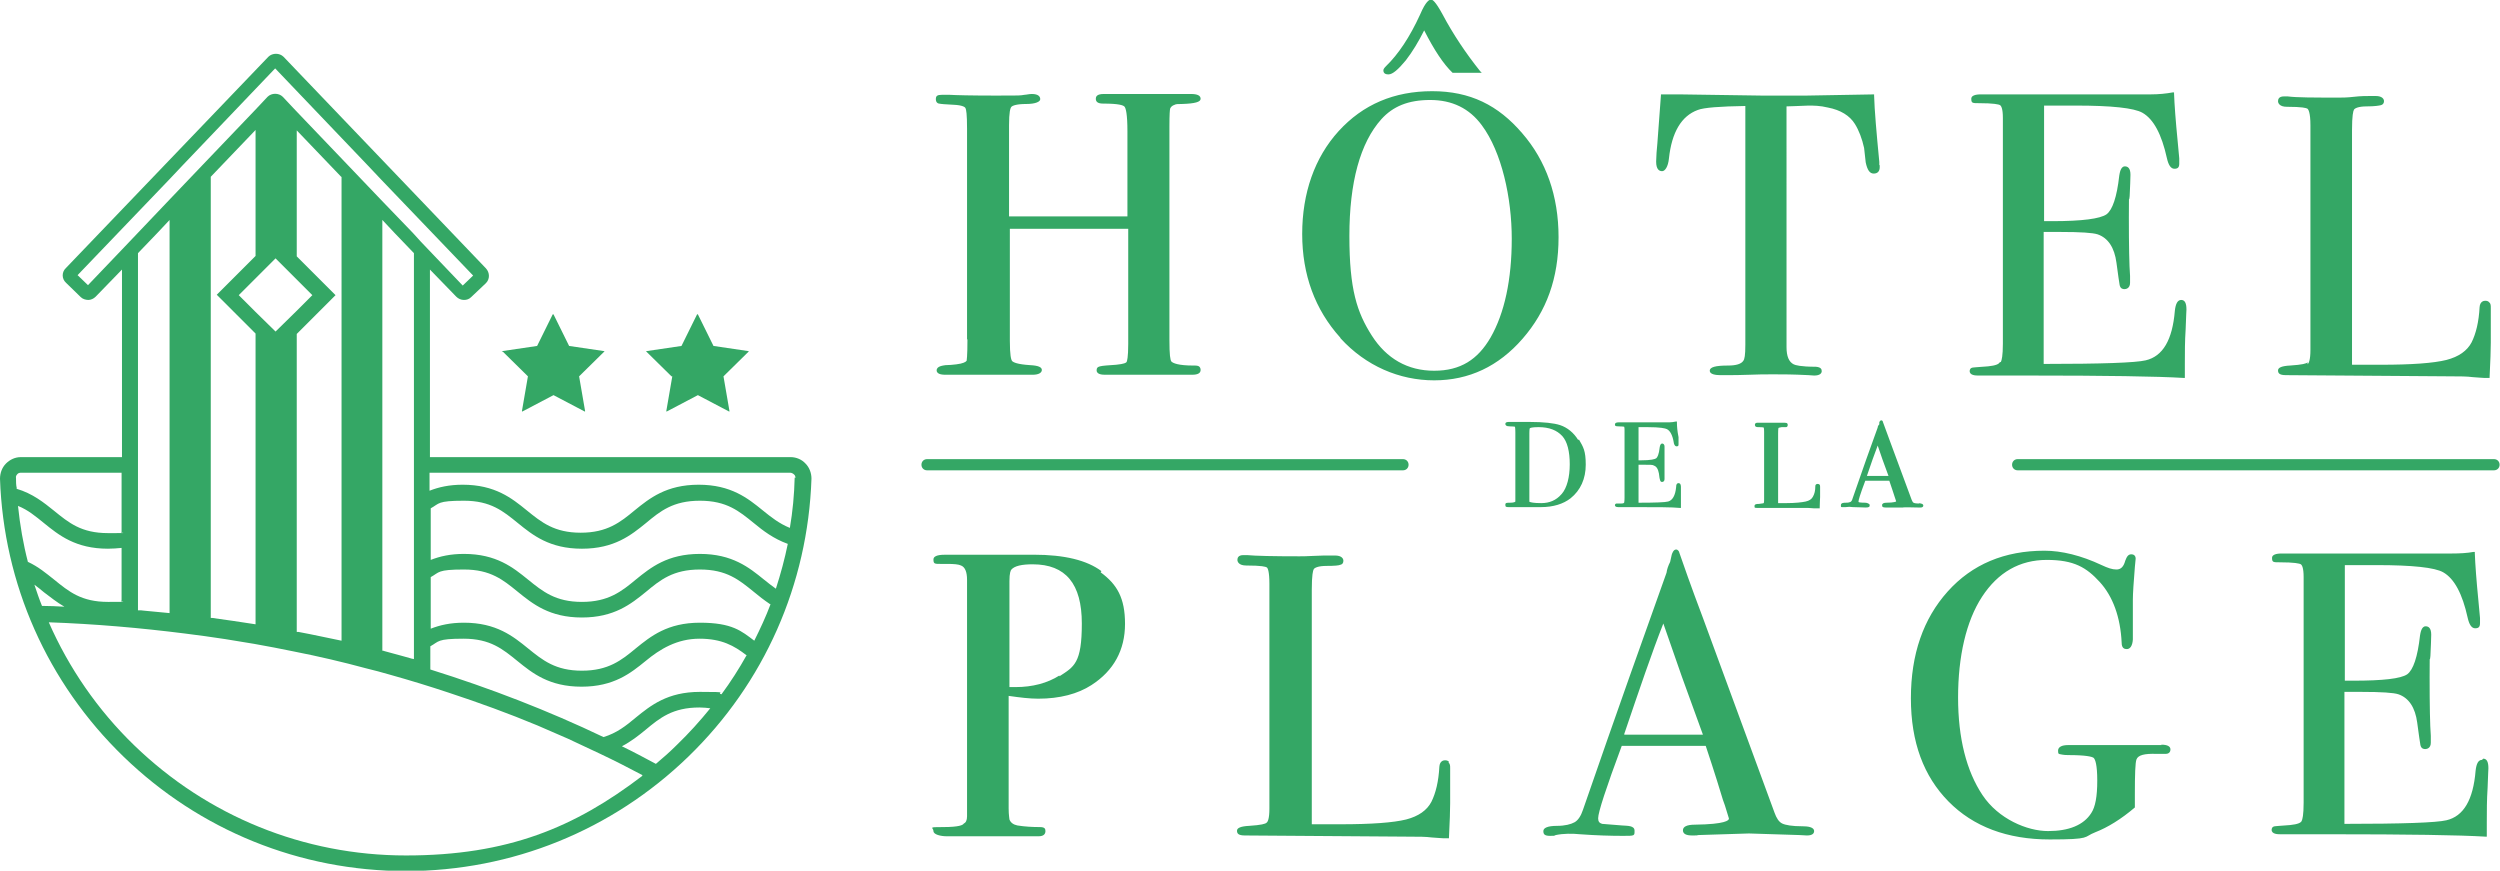 <?xml version="1.0" encoding="UTF-8"?>
<svg xmlns="http://www.w3.org/2000/svg" version="1.1" viewBox="0 0 625.1 217.7">
  <defs>
    <style>
      .cls-1 {
        fill: #34a765;
      }
    </style>
  </defs>
  <!-- Generator: Adobe Illustrator 28.7.1, SVG Export Plug-In . SVG Version: 1.2.0 Build 142)  -->
  <g>
    <g id="LOGOS">
      <path id="ICON" class="cls-1" d="M125.5,87.9c0,0,0-.1,0-.1l8.8-1.3s0,0,0,0l3.9-7.9c0,0,.1,0,.2,0l3.9,7.9s0,0,0,0l8.8,1.3c0,0,.1.1,0,.1l-6.3,6.2s0,0,0,0l1.5,8.7c0,0,0,.1-.1.1l-7.8-4.1s0,0,0,0l-7.8,4.1c0,0-.1,0-.1-.1l1.5-8.7s0,0,0,0l-6.3-6.2h0ZM168.1,94.1s0,0,0,0l-1.5,8.7c0,0,0,.1.1.1l7.8-4.1s0,0,0,0l7.8,4.1c0,0,.1,0,.1-.1l-1.5-8.7s0,0,0,0l6.3-6.2c0,0,0-.1,0-.1l-8.8-1.3s0,0,0,0l-3.9-7.9c0,0-.1,0-.2,0l-3.9,7.9s0,0,0,0l-8.8,1.3c0,0-.1.1,0,.1l6.3,6.2h0ZM202.9,119.7c-.9,26.4-11.8,51.1-30.8,69.5-19,18.4-44.1,28.6-70.6,28.6s-51.6-10.2-70.6-28.6C11.8,170.7.9,146,0,119.7c0-1.4.5-2.8,1.5-3.8,1-1,2.3-1.6,3.7-1.6h25.3v-46.9l-6.6,6.8c-.5.5-1.2.8-1.8.8s-1.4-.2-1.9-.7l-3.7-3.6c-1.1-1-1.1-2.7,0-3.7L67.1,14.2c1-1,2.8-1,3.8,0l50.6,52.9c1,1.1,1,2.7,0,3.7l-3.7,3.5c-.5.5-1.1.7-1.8.7h0c-.7,0-1.4-.3-1.9-.8l-6.6-6.8v46.9h90.2c1.4,0,2.8.6,3.7,1.6,1,1,1.5,2.4,1.5,3.8h0ZM19.4,68.8l2.6,2.5,8.5-8.9,2-2.1,2-2.1h0c0,0,0,0,0,0l7.8-8.2,8.4-8.8,13-13.6,3.2-3.4c1-1,2.8-1,3.8,0l3.2,3.4,13,13.6,8.4,8.8,7.9,8.2h0c0,0,2,2.2,2,2.2l2,2.1,8.5,8.9,2.6-2.5-23-24-3.4-3.6-23.1-24.2-23.1,24.2-3.4,3.6-23,24h0ZM74.1,77.8l4-4-4-4-5.2-5.2-5.2,5.2-4,4,4,4,5.2,5.1,5.2-5.1ZM85.3,44.2l-11.1-11.6v31.5l9.7,9.7-9.7,9.7v74.5c.1,0,.2,0,.4,0,3.8.7,7.3,1.5,10.8,2.2V44.2h0ZM52.7,44.2v110.3c0,0,.2,0,.3,0,3.5.5,7.2,1,10.9,1.6v-72.7l-9.7-9.7,9.7-9.7v-31.5l-11.1,11.6ZM103.5,114.3v-51l-4.8-5-3.1-3.3v107.7c.2,0,.3,0,.5.1.7.2,1.5.4,2.2.6,1.6.4,3.2.9,4.7,1.3.2,0,.4.1.5.1v-50.6h0ZM34.5,114.3v38.3c.5,0,1.1,0,1.6.1,2,.2,4.1.4,6.3.6V55l-3.1,3.3-4.8,5v51h0ZM4.1,122.2c4.1,1.2,6.9,3.5,9.4,5.5,3.7,3,6.8,5.6,13.5,5.6s2.4,0,3.4-.3v-14.8H5.2c-.3,0-.7.1-.9.4-.2.2-.4.6-.3.9,0,.9,0,1.8.2,2.6h0ZM7,140.5c2.6,1.2,4.6,2.9,6.5,4.4,3.7,3,6.8,5.6,13.5,5.6s2.4,0,3.4-.3v-13.2c-1.1.1-2.2.2-3.4.2-8.1,0-12.3-3.4-16-6.4-2.1-1.7-4-3.3-6.5-4.3.5,4.8,1.3,9.5,2.5,14.1ZM10.5,151.5c1.9,0,3.8.1,5.6.2-1.9-1.1-3.5-2.4-5.1-3.6-.8-.7-1.6-1.3-2.4-1.9.6,1.8,1.2,3.6,1.9,5.3ZM160.6,193.8c-3.4-1.8-6.9-3.6-10.5-5.3-2.7-1.3-5.4-2.5-8.1-3.8-2.5-1.1-5.1-2.2-7.6-3.3-7.2-3-14.6-5.7-22.2-8.2h0c-4.8-1.6-9.7-3.1-14.7-4.5-2-.6-4-1.1-6-1.6-5.9-1.6-11.9-3-18-4.2-3.3-.7-6.6-1.3-9.9-1.9-2.4-.4-4.8-.8-7.3-1.2-3.4-.5-6.7-1-10.1-1.4-11.1-1.4-22.5-2.4-34-2.8,5,11.4,12.2,21.9,21.4,30.8,18.3,17.7,42.4,27.5,67.9,27.5s42.2-7,59.1-19.9h0ZM177.6,177.1c-.8-.1-1.7-.2-2.7-.2-6.7,0-9.9,2.6-13.5,5.6-1.7,1.4-3.6,2.9-5.9,4.1,2.9,1.4,5.7,2.9,8.5,4.4,1.8-1.5,3.6-3.1,5.3-4.8,3-2.9,5.7-5.9,8.3-9.1h0ZM186.6,163.8c-3-2.3-6.1-4.1-11.7-4.1s-9.9,2.6-13.5,5.6c-3.7,3-7.9,6.4-16,6.4s-12.3-3.4-16-6.4c-3.7-3-6.8-5.6-13.5-5.6s-6.1.7-8.3,1.9v5.8c15,4.7,29.5,10.3,43.3,16.9,3.3-1,5.6-2.8,8.1-4.9,3.7-3,7.9-6.4,16-6.4s3.8.2,5.4.6c2.3-3.1,4.4-6.4,6.3-9.8h0ZM192.6,151.1c-1.5-1-2.9-2.1-4.1-3.1-3.7-3-6.8-5.6-13.5-5.6s-9.9,2.6-13.5,5.6c-3.7,3-7.9,6.4-16,6.4s-12.3-3.4-16-6.4c-3.7-3-6.8-5.6-13.5-5.6s-6.1.7-8.3,1.9v12.9c2.3-.9,4.9-1.5,8.3-1.5,8.1,0,12.3,3.4,16,6.4,3.7,3,6.9,5.6,13.5,5.6s9.9-2.6,13.5-5.6c3.7-3,7.9-6.4,16-6.4s10.4,2.1,13.6,4.5c1.5-3,2.9-6,4.1-9.2ZM197,136c-3.6-1.3-6.2-3.3-8.5-5.2-3.7-3-6.8-5.6-13.5-5.6s-9.9,2.6-13.5,5.6c-3.7,3-7.9,6.4-16,6.4s-12.3-3.4-16-6.4c-3.7-3-6.8-5.6-13.5-5.6s-6.1.7-8.3,1.9v12.9c2.3-.9,4.9-1.5,8.3-1.5,8.1,0,12.3,3.4,16,6.4,3.7,3,6.9,5.6,13.5,5.6s9.9-2.6,13.5-5.6c3.7-3,7.9-6.4,16-6.4s12.3,3.4,16,6.4c1,.8,2,1.6,3,2.3,1.2-3.7,2.2-7.4,3-11.3ZM198.9,119.5c0-.3-.1-.7-.4-.9-.2-.2-.6-.4-.9-.4h-90.2v4.5c2.3-.9,4.9-1.5,8.3-1.5,8.1,0,12.3,3.4,16,6.4,3.7,3,6.9,5.6,13.5,5.6s9.9-2.6,13.5-5.6c3.7-3,7.9-6.4,16-6.4s12.3,3.4,16,6.4c2.1,1.7,4.1,3.3,6.8,4.4.7-4.1,1.1-8.3,1.2-12.6h0Z"/>
      <path id="TEXTES" class="cls-1" d="M241.8,84.9v-52.7c0-3.7-.2-4.8-.4-5.2-.1-.2-.7-.7-2.9-.8-2.1-.1-3.3-.2-3.7-.3-.3,0-.8-.3-.8-1.1s.3-1.1,1.6-1.1.8,0,1.7,0c1.7.1,5.5.2,11.8.2s5.8,0,7.1-.2c.4,0,1.1-.2,1.8-.2,1.7,0,2.1.7,2.1,1.3s-1.1,1.2-3.5,1.2-3.4.4-3.7.7c-.3.3-.6,1.4-.6,4.6v22.8h29.6v-21.3c0-4.3-.4-5.7-.7-6.1-.3-.4-1.5-.8-5.4-.8-1.5,0-1.8-.6-1.8-1.2s.3-1.2,2-1.2h21.8c1.6,0,2.4.4,2.4,1.2s-1.4,1.2-4.7,1.3c-.8,0-1.5,0-1.8.2-.6.2-.9.5-1.1.9-.1.3-.2,1.4-.2,4.6v53.2c0,3.9.2,5.1.5,5.5.4.4,1.7,1,5.5,1,.7,0,1.2,0,1.5.3.2.2.3.5.3.8,0,.8-.7,1.2-2.1,1.2h-21.7c-.6,0-2.2,0-2.2-1.1s.6-1.1,4.9-1.4c2-.2,2.5-.5,2.6-.7.1-.2.4-1.1.4-4.5v-28.8h-29.6v28c0,3.6.3,4.8.6,5.1.3.3,1.3.8,4.5,1,2,.1,2.9.5,2.9,1.2s-.8,1.2-2.3,1.2h-21.7c-.6,0-2.3,0-2.3-1.1s1.7-1.2,2.2-1.3c.9,0,1.8-.1,2.7-.2,1.7-.2,2.4-.6,2.6-.9,0-.1.2-.9.2-5.4h0ZM335.1,84.4c-6.3-7-9.5-15.7-9.5-25.9s3.1-19.1,9.1-25.7c6.1-6.7,13.9-10,23.4-10s16.5,3.5,22.5,10.5c6,6.9,9.1,15.7,9.1,26s-3,18.5-9,25.4c-6,6.9-13.4,10.4-22.1,10.4s-17.1-3.6-23.4-10.5h0ZM345.4,29.8c-5.3,5.9-8,15.8-8,29.2s1.9,19.1,5.6,24.9c3.7,5.8,9,8.8,15.6,8.8s10.9-2.8,14.1-8.3c3.5-6.1,5.3-14.5,5.3-24.7s-2.5-21.7-7.5-28.4c-3.1-4.2-7.4-6.3-12.9-6.3s-9.3,1.6-12.2,4.8h0ZM347.2,18.6c1,0,2.4-1.2,4.3-3.5,1.7-2.2,3.2-4.7,4.6-7.5,2.5,4.9,4.8,8.4,7.1,10.6h0c0,0,7.3,0,7.3,0l-.4-.4c-3.6-4.5-6.8-9.3-9.4-14.2-1.8-3.3-2.5-3.7-2.9-3.7s-1.3.4-2.7,3.7c-2.6,5.7-5.5,10-8.5,12.9-.5.5-.7.8-.7,1.1s.1,1,1.2,1h0ZM452.2,26.4c1.2,0,2.9,0,4.9.5,3.1.6,5.4,2,6.7,4.1,1,1.6,1.8,3.7,2.3,6l.4,3.6c.4,1.9,1,2.8,2,2.8s1.5-.6,1.5-1.6,0-.2-.1-.6c0-.3,0-.5,0-.7-.7-7.3-1.2-12.9-1.3-16.6v-.3l-16.9.3c-5,0-8.8,0-11.2,0l-20.4-.3h-4.8v.2c-.4,5.1-.7,9.1-.9,12.1l-.2,2.3c0,.7-.1,1.5-.1,2.2,0,2,.8,2.4,1.5,2.4s1.5-1.1,1.7-3.2c.7-6.5,3.1-10.6,7.2-12.1,1.5-.6,5.6-.9,11.9-1v59.7c0,2.7-.2,3.6-.5,4-.5.8-1.8,1.2-3.8,1.2-3.2,0-4.6.4-4.6,1.3s1.5,1.1,2.6,1.1c3,0,5.5,0,7.4-.1,1.9-.1,4-.1,6.2-.1s4.4,0,8.5.2c.4,0,.9.1,1.4.1,1.5,0,1.9-.6,1.9-1.1s-.2-1-1.5-1.1c-3.8,0-5.1-.4-5.5-.6-1.2-.6-1.8-2-1.8-4.3V26.6c.8,0,2.7-.1,5.5-.2h0ZM500,90.6c-.2.4-.9.8-2.9,1-3,.2-3.7.3-3.8.3-.7.1-.8.6-.8.9,0,1.1,1.6,1.1,2.2,1.1h12.5c19.2,0,32.3.2,38.8.6h.3s0-3.6,0-3.6c0-2.8,0-5.6.2-8.6.1-3.2.2-4.6.2-4.9,0-1.6-.4-2.4-1.3-2.4s-1.4.9-1.6,2.7c-.6,7.3-3,11.4-7.3,12.4-2.5.6-11,.9-25.5.9v-33h4.2c5,0,8.1.2,9.3.6,2.6.9,4.2,3.3,4.7,7.1.4,3.1.7,5,.8,5.6.2.9.8,1,1.2,1s1.4-.2,1.4-1.6,0-1,0-1.7c-.2-2.6-.3-7.6-.3-14.7s0-3,.2-5.3c.1-2.4.2-4.1.2-5.3,0-1.7-.7-2.1-1.4-2.1-1.1,0-1.3,1.8-1.4,2.3-.6,5.4-1.7,8.6-3.2,9.7-1.6,1.1-6.1,1.7-13.5,1.7h-2.1v-28.9h7.9c9,0,14.6.6,16.7,1.8,2.8,1.6,4.8,5.4,6.1,11.3.4,1.8,1,2.7,1.9,2.7s1.2-.4,1.2-1.3,0-1,0-1.3l-.4-4.3c-.5-5.1-.8-9.1-.9-11.9v-.3h-.3c-1.6.3-3.5.5-5.5.5h-42.4c-.6,0-2.5,0-2.5,1.1s.3,1.1,1.9,1.1c3.7,0,5,.3,5.3.5.3.2.7.9.7,3.2v56.4c0,3.1-.3,4.2-.5,4.6h0ZM577,90.6c-.3.3-1.3.6-4.4.8-2,.1-3,.5-3,1.2s.3,1.2,2,1.2l41.5.3c1.9,0,3.7,0,5.2.2,1.6.1,2.5.2,2.9.2h1.3v-.2c.2-4.1.3-6.9.3-8.6v-8.7c0-.6,0-1.1-.4-1.4-.2-.3-.6-.4-1-.4s-1.3.2-1.4,1.6c-.2,3.7-.9,6.6-2,8.8-1.1,2.1-3.2,3.6-6.3,4.4-3.2.8-8.7,1.2-16.4,1.2s-5.5,0-7.2,0v-58.7c0-3.6.3-4.8.5-5.1.2-.3,1-.8,3.2-.8,2,0,3.1-.2,3.5-.3.5-.1.8-.5.8-1s-.4-1.3-2.1-1.3h-1.1c-1.1,0-2.6,0-4.3.2s-2.9.2-3.5.2c-6.5,0-10.9,0-13.1-.3h-.9c-1.3,0-1.5.7-1.5,1.2s.4,1.4,2.2,1.4c3.9,0,4.9.3,5.2.5.2.2.7,1,.7,4.1v56.2c0,2.5-.4,3.3-.7,3.6h0ZM394.6,110c-1.1-1.8-2.7-3.1-4.5-3.7-1.5-.5-4.1-.8-7.7-.8h-5.2c-.7,0-.8.3-.8.5,0,.3.2.6,1,.6,1.1,0,1.3.1,1.4.1,0,0,.1.3.1,1.5v16.2c0,.8,0,1,0,1,0,.1-.4.3-1.3.3s-1.2,0-1.2.5.1.6.8.6h8.1c3.1,0,5.6-.8,7.4-2.2,2.5-2,3.8-4.9,3.8-8.4s-.6-4.4-1.7-6.3h0ZM390.4,123.6c-1.3,1.5-3,2.2-5,2.2s-2.6-.2-2.9-.3c-.1,0-.1-.1-.1-.1,0,0,0-.2,0-1v-16c0-1.1.1-1.3.1-1.3.1-.1.5-.3,2.2-.3,2.7,0,4.6.8,5.9,2.2s1.9,3.9,1.9,7.1-.7,5.9-2,7.4h0ZM406.1,125.7s-.1.2-.7.2c-.7,0-1.1,0-1.2,0-.2,0-.4.2-.4.4s.1.5.8.5h3.8c5.8,0,9.7,0,11.6.2h.3s0-1.2,0-1.2c0-.8,0-1.7,0-2.6,0-.9,0-1.4,0-1.5,0-.7-.3-.9-.6-.9-.4,0-.6.3-.6,1-.2,2.1-.9,3.3-2,3.6-.7.2-3.2.3-7.4.3v-9.5h1.1c1.8,0,2.5,0,2.7.2.7.2,1.1.9,1.3,2,.1.9.2,1.5.3,1.7.1.4.4.4.5.4.3,0,.6-.2.6-.7s0-.3,0-.5c0-.8,0-2.3,0-4.4s0-.9,0-1.6c0-.7,0-1.2,0-1.6,0-.7-.4-.8-.6-.8-.3,0-.5.3-.6.9-.2,1.9-.6,2.6-.9,2.8-.3.2-1.2.5-3.9.5h-.5v-8.3h2.2c3.3,0,4.5.3,4.9.5.8.4,1.4,1.5,1.7,3.3,0,.2.2,1,.7,1s.5-.2.5-.6,0-.3,0-.4v-1.3c-.3-1.5-.4-2.7-.4-3.6v-.3h-.3c-.5.1-1,.2-1.6.2h-12.7c-.6,0-.9.2-.9.5s0,.5.8.5c1.2,0,1.5.1,1.5.1,0,0,.1.1.1.8v16.9c0,1-.1,1.2-.1,1.3h0ZM455,121.2c0,0-.2-.2-.5-.2-.4,0-.6.2-.6.6,0,1.1-.2,1.9-.6,2.6-.3.6-.9,1-1.8,1.2-.9.2-2.6.4-4.9.4s-1.5,0-2,0v-17.4c0-1.2.1-1.4.1-1.4,0,0,.1-.1.8-.2.8,0,1,0,1.1,0,.2,0,.4-.2.4-.5s0-.6-.8-.6h-.3c-.3,0-.8,0-1.3,0-.5,0-.9,0-1,0-1.9,0-3.2,0-3.9,0h-.3c-.5,0-.6.3-.6.5s0,.6.8.6c1.2,0,1.4.1,1.4.1,0,0,.1.2.1,1.1v16.9c0,.8-.1.9-.1.9,0,0-.2.1-1.2.2-.4,0-1.1,0-1.1.5s0,.5.8.5h12.5c.6,0,1.1.1,1.5.1.5,0,.8,0,.9,0h.6v-.2c0-1.3.1-2.1.1-2.6v-2.6c0-.2,0-.4-.2-.6h0ZM479.9,125.9c-.9,0-1.3-.1-1.4-.2-.2,0-.3-.3-.5-.7-2.9-7.8-4.7-12.7-5.4-14.6-.9-2.5-1.5-4.1-1.8-4.9,0-.3-.3-.4-.4-.4-.2,0-.4.2-.5.5v.5c-.3.3-.4.6-.4.8-1.7,4.6-3.8,10.6-6.3,17.8-.1.4-.3.7-.5.8-.2.1-.5.2-1.2.2-.4,0-1.2,0-1.2.6s0,.5.7.5.3,0,.5,0c.6-.1,1.2-.1,1.8,0,1.2,0,2.3.1,3.2.1s1-.2,1-.6-.8-.6-1.1-.6c-1.2,0-1.4-.1-1.5-.1,0,0-.2,0-.2-.2,0-.3.3-1.5,1.7-5.2h6c.7,2,1.1,3.3,1.3,3.9l.4,1.2c0,0,0,.1,0,.1,0,0-.5.3-2.4.3-.7,0-1.1.2-1.1.6s.1.6.9.6.3,0,.5,0h3.8c0-.1,3.8,0,3.8,0,.2,0,.4,0,.6,0,.7,0,.7-.4.7-.5,0-.5-.8-.5-1-.6h0ZM466.8,119c1-3,1.9-5.5,2.7-7.6l1.2,3.5,1.5,4.1h-5.3ZM352.2,116.2c0-.8-.6-1.4-1.4-1.4h-119c-.8,0-1.4.6-1.4,1.4s.6,1.4,1.4,1.4h119c.8,0,1.4-.6,1.4-1.4ZM623.6,114.8h-119.1c-.8,0-1.4.6-1.4,1.4s.6,1.4,1.4,1.4h119.1c.8,0,1.4-.6,1.4-1.4s-.6-1.4-1.4-1.4ZM275.4,142.8c-3.6-2.7-9.2-4.1-16.9-4.1h-22c-1.3,0-3.1.1-3.1,1.2s.3,1.1,1.8,1.1h1.7c1.6,0,2.8.1,3.4.4,1,.4,1.5,1.6,1.5,3.6v59.1c0,1-.3,1.6-.8,1.8h0c-.2.4-1.2.9-5.2.9s-2.4.1-2.4,1,1.9,1.3,3.3,1.3h23c1.4,0,1.7-.7,1.7-1.3s-.2-1-1.4-1c-1.8,0-3.7-.1-5.6-.4-1-.2-1.7-.7-2-1.5,0-.3-.2-1-.2-2.8v-28.1c2.8.4,5.2.7,7.4.7,5.4,0,9.9-1.2,13.3-3.4,5.6-3.6,8.4-8.8,8.4-15.3s-2-9.9-6.1-12.9h0ZM264.9,168.9c-3,1.9-6.7,2.9-11,2.9s-1.1,0-1.5,0v-26.5c0-2,.3-2.7.5-2.9.8-.9,2.6-1.3,5.3-1.3,8.3,0,12.3,4.9,12.3,14.8s-1.9,10.8-5.6,13.2ZM362.3,190.5c-.2-.3-.6-.4-1-.4s-1.3.2-1.4,1.6c-.2,3.7-.9,6.6-2,8.8-1.1,2.1-3.2,3.6-6.3,4.4-3.2.8-8.7,1.2-16.4,1.2s-5.5,0-7.2,0v-58.7c0-3.6.3-4.8.5-5.1.2-.3,1-.8,3.2-.8,2,0,3.1-.1,3.5-.3.5-.1.7-.5.7-1s-.4-1.3-2.1-1.3h-1.1c-1.1,0-2.6,0-4.3.1-1.7.1-2.9.1-3.5.1-6.5,0-10.9-.1-13.1-.3h-.9c-1.3,0-1.5.7-1.5,1.2s.4,1.4,2.2,1.4c3.9,0,4.9.3,5.2.5.2.2.6,1,.6,4.1v56.2c0,2.5-.4,3.3-.7,3.5-.3.3-1.3.6-4.4.8-2,.1-3,.5-3,1.2s.3,1.2,2,1.2l41.5.3c1.9,0,3.7,0,5.2.2,1.6.1,2.5.2,2.9.2h1.4v-.2c.2-4,.3-6.9.3-8.6v-8.7c0-.6,0-1.1-.4-1.4h0ZM450.6,206.6c-2.5,0-4.2-.3-5-.7-.8-.4-1.4-1.3-1.9-2.7-9.9-27-15.6-42.4-17.9-48.7-3.1-8.2-5-13.7-5.9-16.3,0-.2-.3-.8-.8-.8-.7,0-1,1-1.1,1.3l-.4,1.8c-.5,1-.8,1.9-.9,2.7-5.4,15.1-12.5,35-20.9,59.3-.5,1.5-1.2,2.6-2.1,3.1-.9.5-2.4.9-4.4.9-2.3,0-3.4.5-3.4,1.3s.3,1.2,1.7,1.2.8,0,1.4-.2c1.9-.4,4.1-.4,6.1-.2,4.1.3,7.7.4,10.7.4s2.9,0,2.9-1.3-1.8-1.2-3.1-1.3c-4-.3-4.8-.4-5-.4-.7-.2-1-.6-1-1.4,0-1.5,2-7.6,5.9-18.1h21c2.3,6.9,3.7,11.5,4.3,13.5l.5,1.4.8,2.6c.2.6.2.7.2.7,0,.4-.8,1.4-8.5,1.5-2,0-3,.5-3,1.4s.8,1.3,2.3,1.3,1.1,0,1.5-.1l12.7-.4,12.7.4c.5,0,1.2.1,1.8.1,1.5,0,1.8-.6,1.8-1.1,0-1-1.6-1.2-2.9-1.2h0ZM406.1,183.6c3.8-11.2,7-20.6,9.8-27.7l4.6,13.2,5.3,14.6h-19.6ZM540.5,186.3h-11c-6,0-9.6,0-10.6,0h-1.8c-1.6,0-2.5.5-2.5,1.4s.2.8.6.9c.2,0,.6.2,1.9.2,4.5,0,6,.4,6.4.7.4.4.9,1.7.9,5.7s-.5,6.6-1.5,8.1c-1.9,3-5.6,4.5-10.8,4.5s-12.4-3-16.4-9c-4-6-6.1-14.2-6.1-24.4s2-19.1,6-25.2c4-6.1,9.4-9.2,16.2-9.2s9.9,1.9,13.2,5.5c3.3,3.6,5.2,8.8,5.5,15.2,0,1.4.7,1.6,1.3,1.6.8,0,1.4-.8,1.5-2.4v-.3h0c0-.1,0-.9,0-3.1v-6.5c0-1.7.2-4.4.5-8.2.1-1.2.2-1.9.2-2.1,0-.7-.4-1.1-1.1-1.1s-1.1.5-1.5,1.6c-.4,1.5-1.1,2.2-2.2,2.2s-2.2-.4-3.7-1.1c-5.1-2.4-10-3.6-14.3-3.6-10,0-18.1,3.4-24.2,10.2-6.1,6.8-9.2,15.7-9.2,26.7s3.2,19.5,9.4,25.8c6.2,6.3,14.7,9.5,25.3,9.5s8.3-.6,11.4-1.8,6.5-3.3,9.9-6.2h0v-3.4c0-4.9.1-7.8.4-8.6.4-1.1,2-1.5,5-1.4h2.3c1,0,1.2-.7,1.2-1.1,0-.8-.8-1.2-2.3-1.2h0ZM620.6,190c-.9,0-1.4.9-1.6,2.7-.6,7.3-3,11.4-7.3,12.4-2.5.6-11,.9-25.5.9v-33h4.2c5,0,8.1.2,9.3.6,2.6.9,4.2,3.3,4.7,7.1.4,3.1.7,5,.8,5.6.2.9.8,1,1.2,1s1.4-.2,1.4-1.6,0-1,0-1.7c-.2-2.6-.3-7.6-.3-14.7s0-3,.2-5.3c.1-2.4.2-4.1.2-5.3,0-1.7-.7-2.1-1.4-2.1-1.1,0-1.3,1.8-1.4,2.3-.6,5.4-1.7,8.6-3.2,9.7-1.6,1.1-6.1,1.6-13.5,1.6h-2.1v-28.9h7.9c9,0,14.6.6,16.7,1.8,2.8,1.6,4.8,5.4,6.1,11.3.4,1.8,1,2.7,1.9,2.7s1.2-.4,1.2-1.3,0-1,0-1.3l-.4-4.3c-.5-5.1-.8-9.1-.9-11.9v-.3h-.3c-1.6.3-3.5.4-5.5.4h-42.4c-.6,0-2.5,0-2.5,1.1s.3,1.1,1.9,1.1c3.7,0,5,.3,5.3.5.3.2.7.9.7,3.2v56.4c0,3.1-.3,4.2-.5,4.6-.2.4-.9.8-2.9,1-3,.2-3.7.3-3.8.3-.7.1-.8.6-.8.9,0,1.1,1.6,1.1,2.2,1.1h12.5c19.2,0,32.3.2,38.8.6h.3s0-3.6,0-3.6c0-2.8,0-5.6.2-8.6.1-3.2.2-4.6.2-4.9,0-1.6-.4-2.4-1.3-2.4h0Z"/>
    </g>
  </g>
</svg>